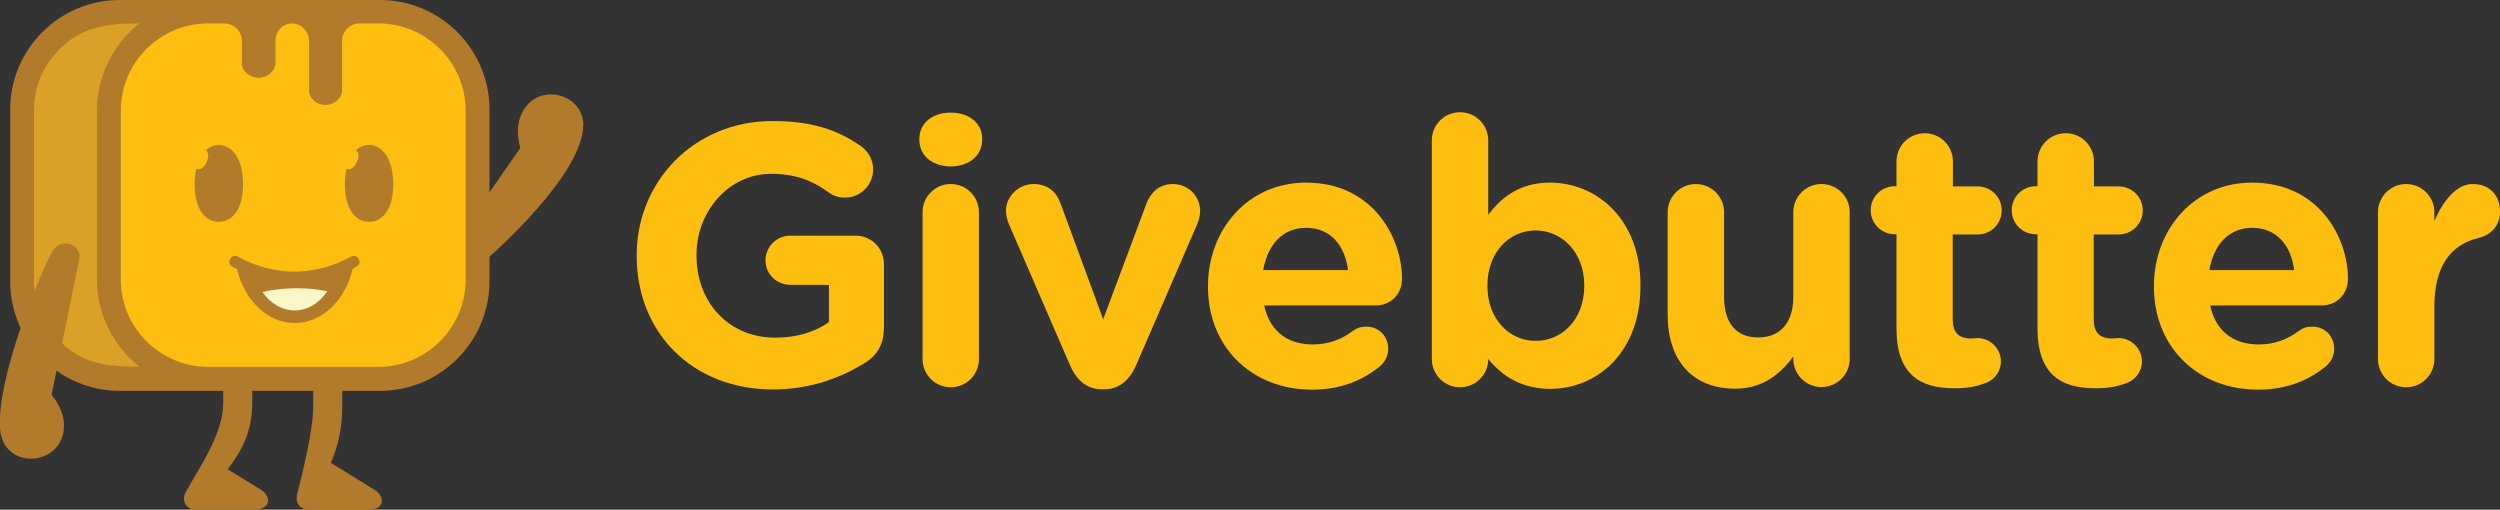 <?xml version="1.0" encoding="utf-8"?>
<!-- Generator: Adobe Illustrator 25.4.1, SVG Export Plug-In . SVG Version: 6.00 Build 0)  -->
<svg version="1.1" id="Layer_1" xmlns="http://www.w3.org/2000/svg" xmlns:xlink="http://www.w3.org/1999/xlink" x="0px" y="0px"
	 viewBox="0 0 1249.8 254.8" style="enable-background:new 0 0 1249.8 254.8;" xml:space="preserve">
<rect x="0" y="0" width="1249.8" height="254.8" fill="#333333" stroke="none"/>
<style type="text/css">
	.st0{fill:#FDBE10;}
	.st1{fill:#B27A2B;}
	.st2{fill-rule:evenodd;clip-rule:evenodd;fill:#B27A2B;}
	.st3{fill-rule:evenodd;clip-rule:evenodd;fill:#DAA027;}
	.st4{fill-rule:evenodd;clip-rule:evenodd;fill:#FDBE10;}
	.st5{fill-rule:evenodd;clip-rule:evenodd;fill:#FBF7C9;}
</style>
<g>
	<path class="st0" d="M586.4,92c-7.4,0-11.3,4.8-13.2,9.6l-21.7,58L530.3,102c-2-5.7-6.1-10-13.7-10c-7.6,0-13.7,6.5-13.7,13.2
		c0,2.6,0.7,5,1.5,6.9l30.4,70.2c3.1,7.4,8.3,12.3,15.9,12.3h1.5c7.6,0,12.8-5,15.9-12.3l30.4-70.2c0.6-1.3,1.5-4.3,1.5-6.7
		C599.9,97.8,593.8,92,586.4,92z"/>
	<path class="st0" d="M427.7,117.8h-32.6c-6.9,0-12.4,5.6-12.4,12.4c0,6.9,5.6,12.2,12.4,12.2h19.3V161c-7.2,5.2-16.5,7.8-26.9,7.8
		c-23,0-39.3-17.4-39.3-41.1v-0.4c0-22,16.5-40.4,37.2-40.4c12.2,0,20.6,3.3,28.3,8.9c2,1.5,4.6,3,8.7,3c7.8,0,14.1-6.3,14.1-14.1
		c0-5.6-3.1-9.4-5.9-11.5C418.9,65,406,60.5,386.3,60.5c-39.3,0-68,30.2-68,67.1v0.4c0,38.3,27.8,66.7,68.2,66.7
		c19.5,0,34.8-6.5,45.4-13c6.9-4.1,10-9.8,10-18.2V132C441.9,124.1,435.6,117.8,427.7,117.8z"/>
	<path class="st0" d="M475.3,56.3c-8.9,0-15.7,5-15.7,13.2v0.4c0,8.2,6.9,13.3,15.7,13.3c8.9,0,15.7-5.2,15.7-13.3v-0.4
		C491.1,61.3,484.2,56.3,475.3,56.3z"/>
	<path class="st0" d="M653,91.3c-0.1,0-0.2,0-0.3,0c-28.8,0.1-48.8,23.4-48.8,51.7v0.4c0,29.3,20.6,49.9,48.8,51.3
		c1,0,2,0.1,3.1,0.1c14.5,0,25.8-4.7,34.5-12.1c2-1.9,3.7-4.6,3.7-8.3c0-6.3-4.6-11.1-10.9-11.1c-3,0-4.8,0.7-6.9,2.2
		c-5.7,4.3-12.2,6.7-20,6.7c-1.2,0-2.3-0.1-3.4-0.2c-10.8-1.1-18.3-7.7-20.8-19.3h20.8h34.9c7.4,0,13.2-5.4,13.2-13.5
		C700.8,118.5,686.1,91.3,653,91.3z M652.7,135h-21.2c2.2-12.7,9.7-21,21.2-21.1c0.1,0,0.2,0,0.3,0c11.9,0,19.3,8.5,20.9,21.1H652.7
		L652.7,135z"/>
	<path class="st0" d="M475.3,92c-7.8,0-14.1,6.3-14.1,14.1v73.4c0,7.8,6.3,14.1,14.1,14.1c7.8,0,14.1-6.3,14.1-14.1v-73.4
		C489.4,98.3,483.1,92,475.3,92z"/>
	<path class="st0" d="M1236.1,92c-8.3,0-15,8.9-19.1,18.5v-4.4c0-7.8-6.3-14.1-14.1-14.1c-7.8,0-14.1,6.3-14.1,14.1v73.4
		c0,7.8,6.3,14.1,14.1,14.1c7.8,0,14.1-6.3,14.1-14.1v-26.3c0-20,8-30.9,22.2-34.3c5.7-1.3,10.6-5.7,10.6-13.2
		C1249.8,97.8,1244.8,92,1236.1,92z"/>
	<path class="st0" d="M1125.9,91.3c-0.1,0-0.2,0-0.3,0c-28.8,0.1-48.8,23.4-48.8,51.7v0.4c0,29.3,20.6,49.9,48.8,51.3
		c1,0,2,0.1,3.1,0.1c14.5,0,25.8-4.7,34.5-12.1c2-1.9,3.7-4.6,3.7-8.3c0-6.3-4.6-11.1-10.9-11.1c-3,0-4.8,0.7-6.9,2.2
		c-5.7,4.3-12.2,6.7-20,6.7c-1.2,0-2.3-0.1-3.4-0.2c-10.8-1.1-18.3-7.7-20.8-19.3h20.8h34.9c7.4,0,13.2-5.4,13.2-13.5
		C1173.7,118.5,1159.1,91.3,1125.9,91.3z M1125.7,135h-21.2c2.2-12.7,9.7-21,21.2-21.1c0.1,0,0.2,0,0.3,0c11.9,0,19.3,8.5,20.9,21.1
		H1125.7L1125.7,135z"/>
	<path class="st0" d="M1059.2,117.2c6.7,0,12-5.4,12-12c0-6.7-5.4-12-12-12h-12.4V80.7c0-7.8-6.3-14.1-14.1-14.1
		c-7.8,0-14.1,6.3-14.1,14.1v12.4h-0.9c-6.7,0-12,5.4-12,12c0,6.7,5.4,12,12,12h0.9v47.1c0,23,11.7,29.9,28.9,29.9
		c6.1,0,10.9-0.7,16.1-2.8c3.9-1.5,7.2-5.6,7.2-10.6c0-6.5-5.4-11.7-11.7-11.7c-0.6,0-2.4,0.2-3.3,0.2c-6.3,0-9.1-3.1-9.1-9.6v-42.4
		L1059.2,117.2L1059.2,117.2z"/>
	<path class="st0" d="M910.6,92c-7.8,0-14.1,6.3-14.1,14.1v42.4c0,13.3-6.9,20.2-17.6,20.2c-10.7,0-17-6.9-17-20.2v-42.4
		c0-7.8-6.3-14.1-14.1-14.1s-14.1,6.3-14.1,14.1v51.3c0,22.8,12.4,36.9,33.7,36.9c14.3,0,22.6-7.6,29.1-16v1.1
		c0,7.8,6.3,14.1,14.1,14.1s14.1-6.3,14.1-14.1V106C924.7,98.3,918.4,92,910.6,92z"/>
	<path class="st0" d="M774.9,91.3c-2.5,0-4.9,0.2-7.1,0.6c-10.7,1.8-18.1,7.9-23.8,15.5V70.2c0-7.8-6.3-14.1-14.1-14.1
		s-14.1,6.3-14.1,14.1v109.3c0,7.8,6.3,14.1,14.1,14.1s14.1-6.3,14.1-13.9v-0.2c5.5,6.6,12.9,12.5,23.8,14.3
		c2.2,0.4,4.6,0.6,7.1,0.6c23.5,0,45.2-18.2,45.2-51.3v-0.4C820.2,109.5,798.1,91.3,774.9,91.3z M792,143
		c0,16.6-11.1,27.4-24.2,27.4h-0.1c-13.2,0-24.1-10.9-24.1-27.4v-0.4c0-16.5,10.9-27.4,24.1-27.4h0.1c13.1,0.1,24.2,11,24.2,27.4
		V143z"/>
	<path class="st0" d="M988.7,117.2c6.7,0,12-5.4,12-12c0-6.7-5.4-12-12-12h-12.4V80.7c0-7.8-6.3-14.1-14.1-14.1s-14.1,6.3-14.1,14.1
		v12.4h-0.9c-6.7,0-12,5.4-12,12c0,6.7,5.4,12,12,12h0.9v47.1c0,23,11.7,29.9,28.9,29.9c6.1,0,10.9-0.7,16.1-2.8
		c3.9-1.5,7.2-5.6,7.2-10.6c0-6.5-5.4-11.7-11.7-11.7c-0.6,0-2.4,0.2-3.3,0.2c-6.3,0-9.1-3.1-9.1-9.6v-42.4L988.7,117.2L988.7,117.2
		z"/>
</g>
<g>
	<path class="st1" d="M148.5,247.4c2.9-12,8.1-32,8.1-44.6V165c0-3.1,2.5-7,7.2-7s7.3,3.9,7.3,7v37.8c0,12-2.2,20.2-5.7,28.6
		l21.9,13.5c4.9,3,5.9,10-3.8,10h-29.2C150.5,254.8,147.5,251.8,148.5,247.4z"/>
	<path class="st2" d="M113.8,234.6l16.6,10.2c4.9,3,5.9,10-3.8,10h-29c-4.8,0-6.9-4.9-4.8-8.7c7-12.6,18.8-29.3,18.8-44.7v-36.7
		c0-2.9,2.3-7.1,6.9-7.1s7.6,2.7,7.6,7.1v36.7C126.1,215.8,120.9,225.4,113.8,234.6z"/>
	<path class="st2" d="M59.8,0H190c30.1,0,54.7,24.6,54.7,54.7v86c0,30.1-24.6,54.7-54.7,54.7H59.8c-30.1,0-54.7-24.6-54.7-54.7v-86
		C5.1,24.6,29.7,0,59.8,0z"/>
	<path class="st2" d="M220.7,130.6L260.1,74c-0.7-2.6-1.1-5.4-1.2-8.2c-0.1-9.5,6.1-18.6,16.5-18.6c8.2,0,16.2,5.9,16.2,15.2
		c-0.2,24.1-41.9,62.7-59.8,77C224.8,144.9,216.3,137.1,220.7,130.6z"/>
	<path class="st3" d="M69.7,183.3c-16.9,0-29.5-1.4-41.3-14.3c-7.6-8.3-11.4-18-11.4-29.3V55.3c0-11.2,3.8-21,11.4-29.3
		c11.7-12.8,25.3-14.3,41.3-14.3C56.4,22.2,48.5,38.3,48.5,55.1v84.8c0,7.6,1.4,14.4,4.4,21.4C56.6,170,62.3,177.4,69.7,183.3z"/>
	<path class="st2" d="M39.6,129.7l-13.8,67.6c3.3,4.3,6.2,9.6,6.2,15.2c0.1,10.8-8.1,16.7-16.3,16.8c-7.6,0.1-15-4.7-15.7-15.2
		c-1.6-25.2,19.2-75.4,26-88.1C30.3,118.2,41.2,122,39.6,129.7z"/>
	<path class="st4" d="M104,11.7c2.7,0,5.3,0,7.9,0c4.7,0,9,3.6,9,8.7v11.2c0,4.1,4.1,7.3,8.4,7.3s8.4-3.3,8.4-7.5v-11
		c0-4.6,3.5-8.7,8.4-8.7c4.5,0,8.4,4.1,8.4,8.7v24.8c0,4.1,4,7.3,8.2,7.3s8.3-3.3,8.3-7.3V20.4c0-4.8,4-8.7,8.8-8.7
		c3.1,0,6.2,0,9.4,0c24,0,43.6,19.6,43.6,43.6v84.5c0,24-19.6,43.6-43.6,43.6H104c-24,0-43.6-19.6-43.6-43.6V55.3
		C60.4,31.3,80,11.7,104,11.7z"/>
	<path class="st2" d="M109.4,72.5c6.7,0,12.1,7,12.1,19.6s-5.4,18.8-12.1,18.8s-12.1-6.2-12.1-18.8c0-2.8,0.3-5.4,0.8-7.7
		c1.6,0.7,3.6-0.1,5.1-3.2c1.4-2.9,1.1-5.2-0.3-6.1C104.8,73.4,107,72.5,109.4,72.5z"/>
	<path class="st2" d="M184.5,72.5c6.7,0,12.1,7,12.1,19.6s-5.4,18.8-12.1,18.8c-6.7,0-12.1-6.2-12.1-18.8c0-2.8,0.3-5.4,0.8-7.7
		c1.6,0.7,3.6-0.1,5.1-3.2c1.4-2.9,1.1-5.2-0.3-6.1C179.8,73.4,182.1,72.5,184.5,72.5z"/>
	<path class="st2" d="M176.3,134.4c-3.6,15.6-15.2,27.1-28.9,27.1s-25.2-11.4-28.9-26.9l-2.4-1.3c-3.3-1.8-0.4-6.8,2.9-5
		c8.5,4.9,19.1,7.5,28.2,7.5s19.5-2.5,28-7.4c3.5-2,6.4,3,3.1,4.8L176.3,134.4z"/>
	<path class="st5" d="M163.6,145.6c-3.9,5.9-9.8,9.6-16.3,9.6c-6.4,0-12.2-3.6-16.1-9.2c5-1.2,10.8-1.9,17-1.9
		C153.8,144.1,159,144.6,163.6,145.6z"/>
</g>
</svg>

